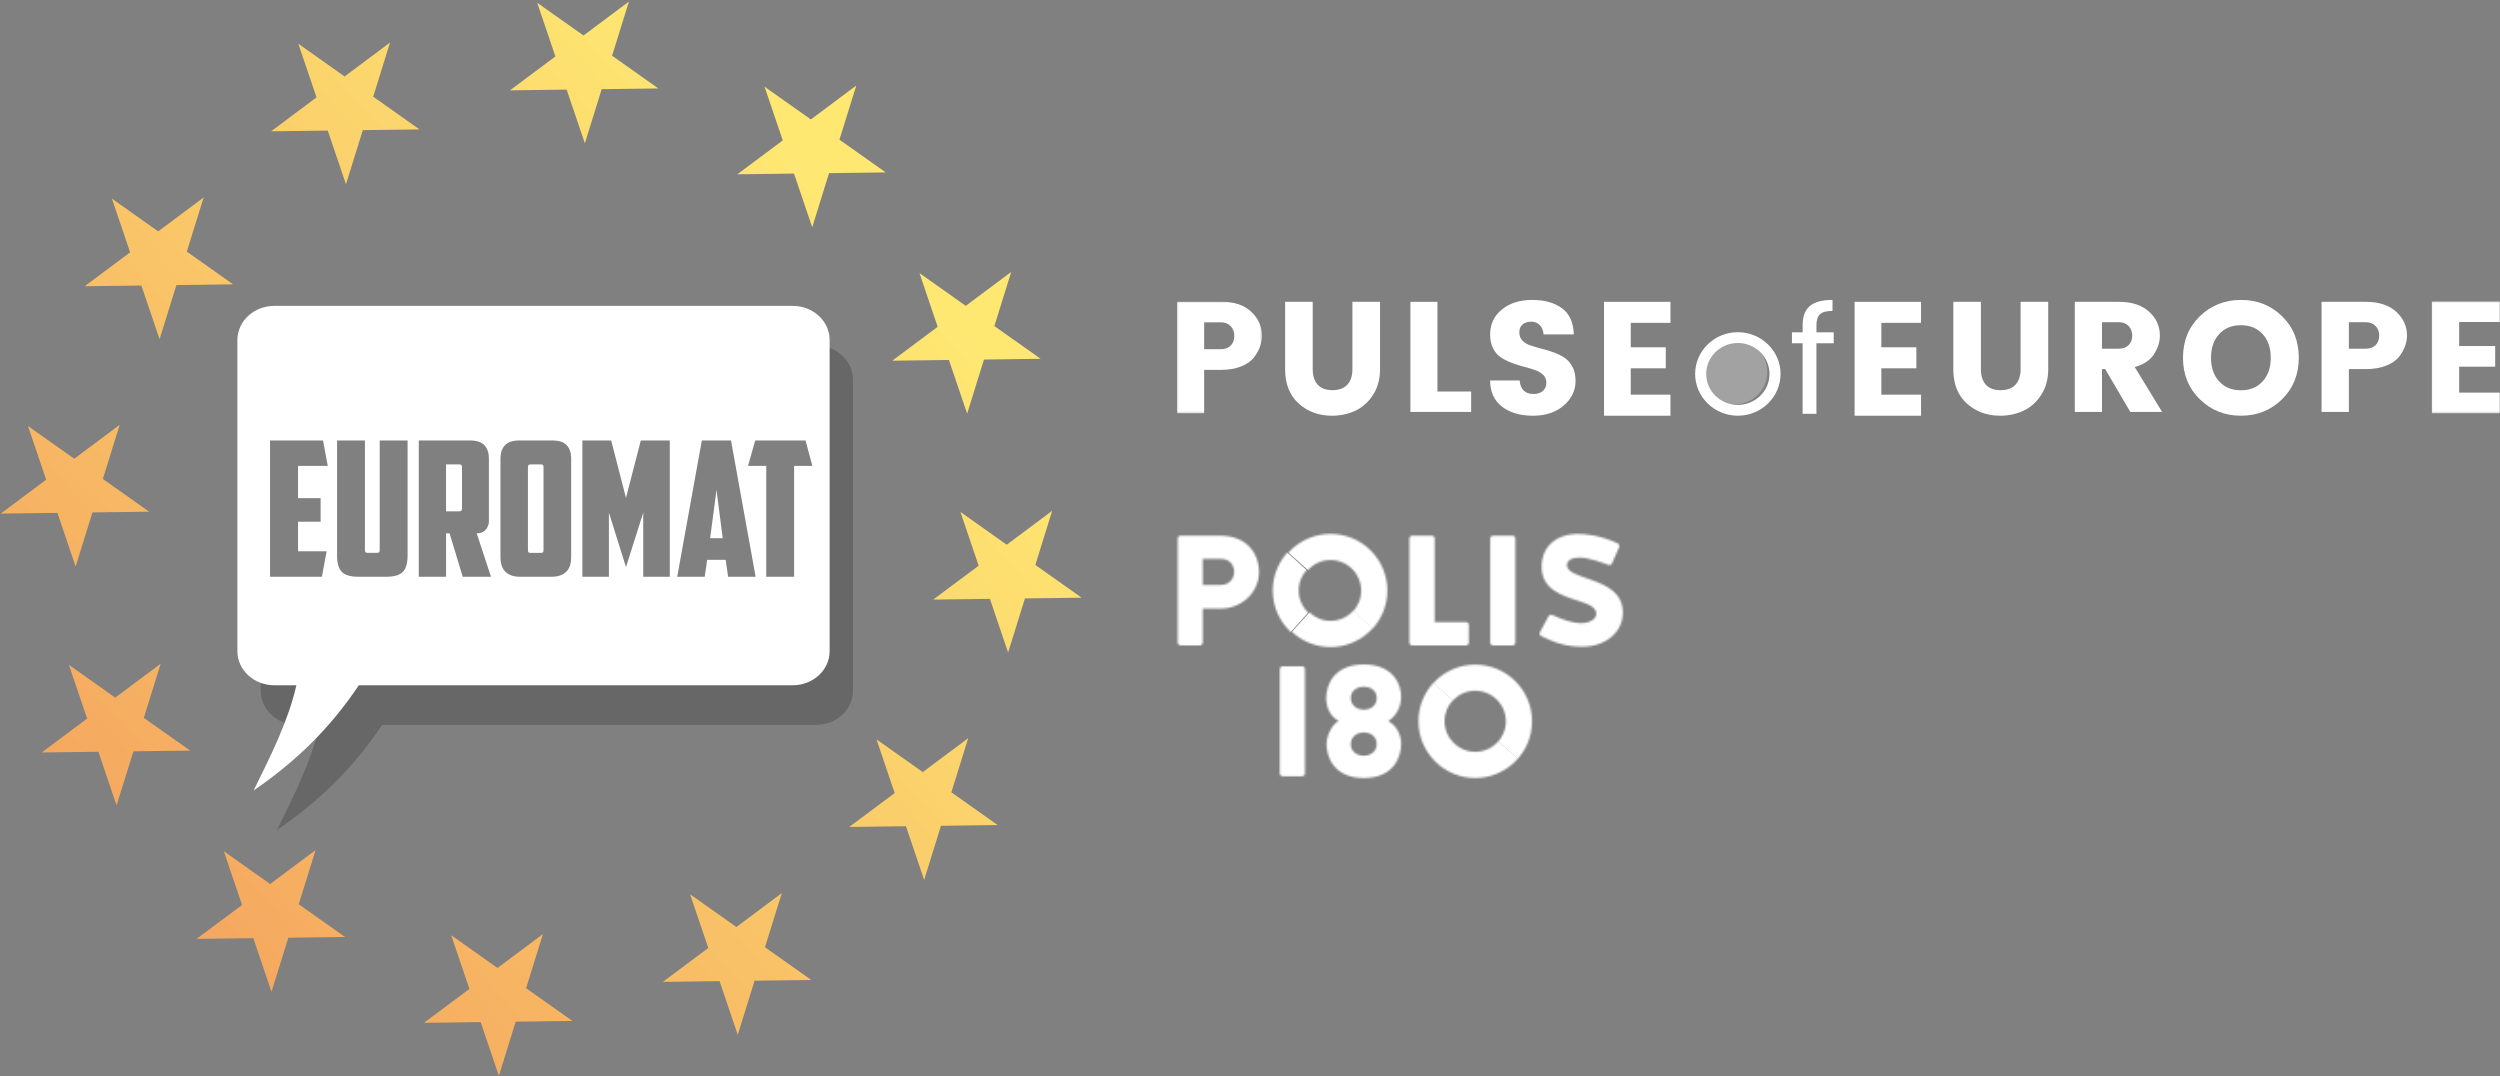 <?xml version="1.0" encoding="UTF-8"?>
<svg width="1317px" height="567px" viewBox="0 0 1317 567" version="1.1" xmlns="http://www.w3.org/2000/svg" xmlns:xlink="http://www.w3.org/1999/xlink">
    <rect x="0" y="0" width="1317" height="567" fill="#808080" stroke="none"/>
    <!-- Generator: Sketch 46.2 (44496) - http://www.bohemiancoding.com/sketch -->
    <title>Euromat RUNDE 2</title>
    <desc>Created with Sketch.</desc>
    <defs>
        <linearGradient x1="79.602%" y1="19.587%" x2="14.525%" y2="80.18%" id="linearGradient-1">
            <stop stop-color="#FEE872" offset="0%"></stop>
            <stop stop-color="#F5A960" offset="100%"></stop>
        </linearGradient>
        <path d="M277.151,520.584 L286.018,492.063 L262.079,509.926 L237.694,492.68 L247.285,520.966 L223.348,538.83 L253.213,538.447 L262.804,566.734 L271.671,538.213 L301.538,537.831 L277.151,520.584 Z M402.993,499.002 L411.859,470.48 L387.922,488.343 L363.537,471.098 L373.128,499.384 L349.191,517.248 L379.056,516.866 L388.647,545.152 L397.514,516.631 L427.38,516.249 L402.993,499.002 Z M515.551,297.997 L491.614,315.86 L521.48,315.48 L531.071,343.765 L539.937,315.243 L569.803,314.862 L545.416,297.615 L554.282,269.093 L530.345,286.957 L505.96,269.712 L515.551,297.997 Z M532.702,143.251 L508.763,161.114 L484.378,143.868 L493.969,172.154 L470.032,190.018 L499.897,189.636 L509.489,217.922 L518.355,189.401 L548.221,189.02 L523.835,171.774 L532.702,143.251 Z M525.572,434.637 L501.186,417.39 L510.052,388.868 L486.114,406.732 L461.729,389.485 L471.32,417.771 L447.383,435.635 L477.249,435.254 L486.84,463.539 L495.706,435.018 L525.572,434.637 Z M75.765,378.161 L84.632,349.64 L60.694,367.503 L36.308,350.257 L45.898,378.543 L21.96,396.406 L51.827,396.025 L61.417,424.311 L70.284,395.79 L100.15,395.407 L75.765,378.161 Z M54.182,252.318 L63.048,223.795 L39.111,241.659 L14.726,224.414 L24.317,252.699 L0.378,270.564 L30.245,270.181 L39.836,298.469 L48.703,269.946 L78.568,269.564 L54.182,252.318 Z M205.471,22.409 L181.534,40.274 L157.149,23.027 L166.74,51.313 L142.802,69.176 L172.668,68.795 L182.26,97.081 L191.126,68.56 L220.991,68.178 L196.605,50.932 L205.471,22.409 Z M331.316,0.828 L307.377,18.692 L282.992,1.445 L292.583,29.732 L268.645,47.594 L298.511,47.213 L308.102,75.498 L316.968,46.978 L346.834,46.596 L322.448,29.351 L331.316,0.828 Z M74.476,150.407 L84.067,178.693 L92.934,150.171 L122.799,149.79 L98.413,132.544 L107.279,104.022 L83.342,121.886 L58.955,104.639 L68.548,132.925 L44.61,150.788 L74.476,150.407 Z M157.377,476.353 L166.244,447.831 L142.306,465.694 L117.92,448.448 L127.51,476.735 L103.574,494.599 L133.439,494.216 L143.03,522.503 L151.896,493.982 L181.764,493.6 L157.377,476.353 Z M442.222,73.581 L466.609,90.828 L436.743,91.209 L427.877,119.73 L418.285,91.444 L388.421,91.825 L412.357,73.963 L402.765,45.677 L427.151,62.923 L451.089,45.06 L442.222,73.581 Z" id="path-2"></path>
        <polygon id="path-4" points="35.986 59.736 35.986 0.73 0.01 0.73 0.01 59.736 35.986 59.736"></polygon>
        <polygon id="path-6" points="0.051 0.905 0.051 59.736 44.778 59.736 44.778 0.905 0.051 0.905"></polygon>
        <path d="M51.025,30.118 C51.025,13.65 64.45,0.251 80.951,0.251 C97.451,0.251 110.873,13.65 110.873,30.118 C110.873,46.59 97.451,59.986 80.951,59.986 C64.45,59.986 51.025,46.59 51.025,30.118 Z M64.819,30.118 C64.819,38.996 72.056,46.214 80.951,46.214 C89.842,46.214 97.078,38.996 97.078,30.118 C97.078,21.241 89.842,14.022 80.951,14.022 C72.056,14.022 64.819,21.241 64.819,30.118 Z M192.128,17.541 C192.128,29.432 202.642,32.66 211.005,35.384 C216.463,37.12 220.936,38.689 220.936,42.328 C220.936,45.219 217.294,47.28 212.989,47.28 C208.186,47.28 203.057,45.381 197.758,42.987 C197.012,42.653 196.104,42.901 195.774,43.649 L191.216,52.073 C190.886,52.817 191.134,53.728 191.88,54.057 C198.919,57.688 205.453,59.676 213.489,59.676 C226.15,59.676 234.924,51.821 234.924,41.747 C234.924,31.172 226.072,27.204 218.036,24.399 C211.579,22.082 205.787,20.513 205.453,16.959 C205.375,13.821 208.601,12.747 212.08,12.747 C216.716,12.747 223.588,15.227 227.225,16.545 C228.056,16.878 228.883,16.545 229.213,15.805 L232.94,7.292 C233.27,6.466 232.94,5.641 232.195,5.23 C222.508,0.766 214.891,0.27 211.253,0.27 C200.157,0.27 192.128,6.714 192.128,17.541 Z M166.539,1.181 C165.716,1.181 165.052,1.844 165.052,2.665 L165.052,57.529 C165.052,58.35 165.716,59.013 166.539,59.013 L176.808,59.013 C177.635,59.013 178.299,58.35 178.299,57.529 L178.299,2.665 C178.299,1.844 177.635,1.181 176.808,1.181 L166.539,1.181 Z M123.953,1.181 C123.13,1.181 122.466,1.844 122.466,2.665 L122.466,57.529 C122.466,58.35 123.13,59.013 123.953,59.013 L152.291,59.013 C153.117,59.013 153.778,58.35 153.778,57.529 L153.778,48.194 C153.778,47.361 153.117,46.703 152.291,46.703 L135.79,46.703 L135.79,2.665 C135.79,1.844 135.13,1.181 134.303,1.181 L123.953,1.181 Z M1.92,1.181 L22.78,1.181 C38.842,1.181 43.726,12.414 43.726,20.265 C43.726,31.835 33.538,39.6 23.774,39.6 L13.757,39.6 L13.757,57.529 C13.757,58.35 13.097,59.013 12.266,59.013 L1.92,59.013 C1.093,59.013 0.429,58.35 0.429,57.529 L0.429,2.665 C0.429,1.844 1.093,1.181 1.92,1.181 Z M13.757,13.406 L13.757,27.204 L23.44,27.204 C29.155,27.038 30.479,22.411 30.479,20.265 C30.479,17.866 29.155,13.406 23.196,13.406 L13.757,13.406 Z M127.245,98.994 C127.245,82.526 140.667,69.122 157.167,69.122 C173.667,69.122 187.093,82.526 187.093,98.994 C187.093,115.462 173.667,128.857 157.167,128.857 C140.667,128.857 127.245,115.462 127.245,98.994 Z M141.039,98.994 C141.039,107.867 148.272,115.09 157.167,115.09 C166.062,115.09 173.298,107.867 173.298,98.994 C173.298,90.116 166.062,82.894 157.167,82.894 C148.272,82.894 141.039,90.116 141.039,98.994 Z M78.656,86.753 C78.656,80.325 82.399,69.122 98.495,69.122 C114.588,69.122 118.416,80.499 118.156,86.753 C118.067,89.791 116.588,95.696 111.366,98.905 C116.498,101.772 118.156,107.154 118.156,110.975 C118.156,117.314 114.588,128.857 98.495,128.857 C82.399,128.857 78.831,117.403 78.831,111.064 C78.831,107.065 81.354,100.904 85.272,98.823 C81.098,96.738 78.656,92.135 78.656,86.753 Z M91.62,86.753 C91.62,90.833 95.013,92.914 98.495,92.914 C101.974,92.914 105.278,90.833 105.278,86.753 C105.278,82.758 101.974,80.848 98.495,80.848 C95.013,80.848 91.62,82.758 91.62,86.753 Z M91.62,111.064 C91.62,115.144 95.013,117.14 98.495,117.14 C101.974,117.14 105.278,114.881 105.278,111.064 C105.278,106.98 101.974,104.899 98.495,104.899 C95.013,104.899 91.62,106.98 91.62,111.064 Z M55.699,70.076 C54.872,70.076 54.208,70.738 54.208,71.56 L54.208,126.424 C54.208,127.249 54.872,127.912 55.699,127.912 L65.968,127.912 C66.791,127.912 67.455,127.249 67.455,126.424 L67.455,71.56 C67.455,70.738 66.791,70.076 65.968,70.076 L55.699,70.076 Z" id="path-8"></path>
        <path d="M79.815,59.944 C63.624,59.776 50.502,46.455 50.502,30.098 C50.502,13.745 63.624,0.42 79.815,0.252 L79.815,14.016 C71.152,14.182 64.156,21.331 64.156,30.098 C64.156,38.866 71.152,46.014 79.815,46.181 L79.815,59.944 L79.815,59.944 Z M79.815,94.383 C78.542,92.219 77.853,89.568 77.853,86.695 C77.853,84.314 78.362,81.276 79.815,78.397 L79.815,94.383 Z M79.815,104.041 C78.671,106.37 78.026,108.959 78.026,110.99 C78.026,113.272 78.484,116.217 79.815,119.051 L79.815,104.041 L79.815,104.041 Z M1.896,1.18 L22.545,1.18 C38.443,1.18 43.277,12.406 43.277,20.251 C43.277,31.814 33.193,39.574 23.528,39.574 L13.614,39.574 L13.614,57.491 C13.614,58.312 12.96,58.974 12.138,58.974 L1.896,58.974 C1.078,58.974 0.421,58.312 0.421,57.491 L0.421,2.663 C0.421,1.842 1.078,1.18 1.896,1.18 Z M13.614,13.397 L13.614,27.186 L23.198,27.186 C28.855,27.02 30.165,22.396 30.165,20.251 C30.165,17.854 28.855,13.397 22.956,13.397 L13.614,13.397 Z M55.129,70.029 C54.311,70.029 53.653,70.691 53.653,71.512 L53.653,126.34 C53.653,127.164 54.311,127.827 55.129,127.827 L65.294,127.827 C66.109,127.827 66.766,127.164 66.766,126.34 L66.766,71.512 C66.766,70.691 66.109,70.029 65.294,70.029 L55.129,70.029 Z" id="path-10"></path>
        <path d="M110.857,0.603 C110.858,0.719 110.859,0.835 110.859,0.951 C110.859,17.451 97.439,30.869 80.94,30.869 C64.442,30.869 51.018,17.451 51.018,0.951 C51.018,0.835 51.019,0.719 51.02,0.603 L64.815,0.603 C64.812,0.719 64.811,0.835 64.811,0.951 C64.811,9.843 72.047,17.074 80.94,17.074 C89.83,17.074 97.066,9.843 97.066,0.951 C97.066,0.835 97.065,0.719 97.062,0.603 L110.857,0.603 L110.857,0.603 Z M198.227,0.603 C199.582,1.6 201.086,2.435 202.657,3.161 L202.657,0.603 L198.227,0.603 L198.227,0.603 Z M202.657,15.906 C201.035,15.295 199.392,14.593 197.733,13.841 C196.987,13.507 196.079,13.756 195.749,14.505 L191.192,22.943 C190.862,23.688 191.11,24.601 191.855,24.93 C195.498,26.813 199.006,28.255 202.657,29.207 L202.657,15.906 L202.657,15.906 Z M165.031,0.603 L165.031,28.408 C165.031,29.231 165.695,29.895 166.518,29.895 L176.786,29.895 C177.612,29.895 178.276,29.231 178.276,28.408 L178.276,0.603 L165.031,0.603 L165.031,0.603 Z M122.45,0.603 L122.45,28.408 C122.45,29.231 123.114,29.895 123.937,29.895 L152.271,29.895 C153.098,29.895 153.758,29.231 153.758,28.408 L153.758,19.058 C153.758,18.223 153.098,17.564 152.271,17.564 L135.773,17.564 L135.773,0.603 L122.45,0.603 L122.45,0.603 Z M0.429,0.603 L0.429,28.408 C0.429,29.231 1.093,29.895 1.919,29.895 L12.265,29.895 C13.096,29.895 13.755,29.231 13.755,28.408 L13.755,10.449 L23.771,10.449 C30.522,10.449 37.475,6.73 41.123,0.603 L0.429,0.603 L0.429,0.603 Z M127.229,69.944 C127.229,53.447 140.649,40.022 157.147,40.022 C173.645,40.022 187.069,53.447 187.069,69.944 C187.069,86.44 173.645,99.858 157.147,99.858 C140.649,99.858 127.229,86.44 127.229,69.944 Z M141.021,69.944 C141.021,78.832 148.253,86.067 157.147,86.067 C166.04,86.067 173.276,78.832 173.276,69.944 C173.276,61.051 166.04,53.816 157.147,53.816 C148.253,53.816 141.021,61.051 141.021,69.944 Z M78.646,57.682 C78.646,51.243 82.388,40.022 98.483,40.022 C114.574,40.022 118.401,51.417 118.141,57.682 C118.052,60.725 116.573,66.64 111.352,69.854 C116.483,72.727 118.141,78.118 118.141,81.945 C118.141,88.295 114.574,99.858 98.483,99.858 C82.388,99.858 78.821,88.384 78.821,82.034 C78.821,78.029 81.344,71.857 85.261,69.773 C81.088,67.685 78.646,63.073 78.646,57.682 Z M91.608,57.682 C91.608,61.769 95.001,63.854 98.483,63.854 C101.961,63.854 105.265,61.769 105.265,57.682 C105.265,53.68 101.961,51.767 98.483,51.767 C95.001,51.767 91.608,53.68 91.608,57.682 Z M91.608,82.034 C91.608,86.121 95.001,88.12 98.483,88.12 C101.961,88.12 105.265,85.857 105.265,82.034 C105.265,77.943 101.961,75.859 98.483,75.859 C95.001,75.859 91.608,77.943 91.608,82.034 Z M55.692,40.976 C54.865,40.976 54.201,41.64 54.201,42.463 L54.201,97.42 C54.201,98.247 54.865,98.911 55.692,98.911 L65.96,98.911 C66.783,98.911 67.447,98.247 67.447,97.42 L67.447,42.463 C67.447,41.64 66.783,40.976 65.96,40.976 L55.692,40.976 Z" id="path-12"></path>
    </defs>
    <g id="Page-1" stroke="none" stroke-width="1" fill="none" fill-rule="evenodd">
        <g id="Artboard-Copy" transform="translate(-31, -68)">
            <g id="Group" transform="translate(1, -1)">
                <g id="Euromat-RUNDE-2" transform="translate(30, 69)">
                    <g id="Group-3">
                        <g id="Group-4">
                            <mask id="mask-3" fill="white">
                                <use xlink:href="#path-2"></use>
                            </mask>
                            <use id="Clip-3" fill="url(#linearGradient-1)" xlink:href="#path-2"></use>
                            <path d="M277.151,520.584 L286.018,492.063 L262.079,509.926 L237.694,492.68 L247.285,520.966 L223.348,538.83 L253.213,538.447 L262.804,566.734 L271.671,538.213 L301.538,537.831 L277.151,520.584 Z M402.993,499.002 L411.859,470.48 L387.922,488.343 L363.537,471.098 L373.128,499.384 L349.191,517.248 L379.056,516.866 L388.647,545.152 L397.514,516.631 L427.38,516.249 L402.993,499.002 Z M515.551,297.997 L491.614,315.86 L521.48,315.48 L531.071,343.765 L539.937,315.243 L569.803,314.862 L545.416,297.615 L554.282,269.093 L530.345,286.957 L505.96,269.712 L515.551,297.997 Z M532.702,143.251 L508.763,161.114 L484.378,143.868 L493.969,172.154 L470.032,190.018 L499.897,189.636 L509.489,217.922 L518.355,189.401 L548.221,189.02 L523.835,171.774 L532.702,143.251 Z M525.572,434.637 L501.186,417.39 L510.052,388.868 L486.114,406.732 L461.729,389.485 L471.32,417.771 L447.383,435.635 L477.249,435.254 L486.84,463.539 L495.706,435.018 L525.572,434.637 Z M75.765,378.161 L84.632,349.64 L60.694,367.503 L36.308,350.257 L45.898,378.543 L21.96,396.406 L51.827,396.025 L61.417,424.311 L70.284,395.79 L100.15,395.407 L75.765,378.161 Z M54.182,252.318 L63.048,223.795 L39.111,241.659 L14.726,224.414 L24.317,252.699 L0.378,270.564 L30.245,270.181 L39.836,298.469 L48.703,269.946 L78.568,269.564 L54.182,252.318 Z M205.471,22.409 L181.534,40.274 L157.149,23.027 L166.74,51.313 L142.802,69.176 L172.668,68.795 L182.26,97.081 L191.126,68.56 L220.991,68.178 L196.605,50.932 L205.471,22.409 Z M331.316,0.828 L307.377,18.692 L282.992,1.445 L292.583,29.732 L268.645,47.594 L298.511,47.213 L308.102,75.498 L316.968,46.978 L346.834,46.596 L322.448,29.351 L331.316,0.828 Z M74.476,150.407 L84.067,178.693 L92.934,150.171 L122.799,149.79 L98.413,132.544 L107.279,104.022 L83.342,121.886 L58.955,104.639 L68.548,132.925 L44.61,150.788 L74.476,150.407 Z M157.377,476.353 L166.244,447.831 L142.306,465.694 L117.92,448.448 L127.51,476.735 L103.574,494.599 L133.439,494.216 L143.03,522.503 L151.896,493.982 L181.764,493.6 L157.377,476.353 Z M442.222,73.581 L466.609,90.828 L436.743,91.209 L427.877,119.73 L418.285,91.444 L388.421,91.825 L412.357,73.963 L402.765,45.677 L427.151,62.923 L451.089,45.06 L442.222,73.581 Z" id="Fill-2" mask="url(#mask-3)"></path>
                        </g>
                        <g id="Group-12" transform="translate(125, 161)">
                            <path d="M31.842,21.003 L31.843,21.003 L304.835,21.003 C315.637,21.003 324.334,29.027 324.334,38.98 L324.334,202.892 C324.334,212.845 315.637,220.868 304.835,220.868 L77.238,220.868 L76.325,220.868 C61.315,243.17 43.926,260.452 20.873,276.319 C29.837,258.123 39.115,239.84 43.42,220.868 L31.842,220.868 C21.039,220.868 12.342,212.844 12.342,202.892 L12.342,38.98 C12.342,29.026 21.039,21.003 31.842,21.003 Z M31.213,71.072 L31.213,71.072 L17.261,71.072 L17.261,106.942 L17.261,142.811 L44.571,142.811 L47.044,129.453 L32.005,129.453 L32.005,113.818 L43.878,113.818 L43.878,101.45 L32.005,101.45 L32.005,84.431 L47.638,84.431 L45.165,71.072 L31.213,71.072 Z M299.36,71.072 L272.843,71.072 L269.084,84.431 L278.68,84.431 L278.68,142.811 L293.325,142.811 L293.325,84.431 L302.923,84.431 L299.36,71.072 Z M247.512,133.905 L257.306,133.905 L258.594,142.811 L273.041,142.811 L260.077,71.072 L244.741,71.072 L231.779,142.811 L246.224,142.811 L247.512,133.905 Z M195.763,108.97 L204.767,137.665 L213.871,108.97 L213.871,142.811 L227.823,142.811 L227.823,71.072 L212.585,71.072 L204.767,101.351 L196.95,71.072 L181.811,71.072 L181.811,142.811 L195.763,142.811 L195.763,108.97 Z M175.875,132.619 L175.875,80.373 C175.875,77.539 175.099,75.278 173.549,73.596 C171.999,71.914 169.542,71.072 166.177,71.072 L148.367,71.072 C145.003,71.072 142.544,71.914 140.995,73.596 C139.444,75.278 138.67,77.539 138.67,80.373 L138.67,132.619 C138.67,134.004 138.834,135.307 139.165,136.526 C139.494,137.748 140.055,138.819 140.847,139.743 C141.638,140.668 142.693,141.41 144.013,141.97 C145.332,142.53 146.982,142.811 148.96,142.811 L165.584,142.811 C167.563,142.811 169.211,142.53 170.532,141.97 C171.851,141.41 172.906,140.668 173.698,139.743 C174.489,138.819 175.049,137.748 175.38,136.526 C175.709,135.307 175.875,134.004 175.875,132.619 Z M132.535,113.62 L132.535,80.373 C132.535,77.539 131.759,75.278 130.21,73.596 C128.66,71.914 126.203,71.072 122.839,71.072 L95.628,71.072 L95.628,142.811 L109.975,142.811 L109.975,119.953 L111.855,119.953 L118.781,142.811 L133.624,142.811 L126.104,119.953 C128.214,119.953 129.815,119.295 130.903,117.975 C131.992,116.656 132.535,115.204 132.535,113.62 Z M63.767,142.811 L78.51,142.811 C82.666,142.811 85.568,141.953 87.217,140.237 C88.866,138.524 89.691,135.686 89.691,131.729 L89.691,71.072 L75.047,71.072 L75.047,128.66 C75.047,129.19 74.964,129.585 74.799,129.848 C74.634,130.112 74.256,130.244 73.662,130.244 L68.615,130.244 C68.022,130.244 67.642,130.112 67.477,129.848 C67.312,129.585 67.23,129.19 67.23,128.66 L67.23,71.072 L52.585,71.072 L52.585,131.729 C52.585,135.686 53.41,138.524 55.059,140.237 C56.707,141.953 59.61,142.811 63.767,142.811 Z" id="Combined-Shape" fill="#000000" opacity="0.198"></path>
                            <path d="M19.557,0.139 L19.558,0.139 L292.55,0.139 C303.352,0.139 312.049,8.163 312.049,18.116 L312.049,182.028 C312.049,191.981 303.352,200.004 292.55,200.004 L64.953,200.004 L64.04,200.004 C49.03,222.306 31.641,239.588 8.588,255.455 C17.552,237.259 26.83,218.976 31.135,200.004 L19.557,200.004 C8.754,200.004 0.057,191.98 0.057,182.028 L0.057,18.116 C0.057,8.162 8.754,0.139 19.557,0.139 Z M31.213,71.072 L31.213,71.072 L17.261,71.072 L17.261,106.942 L17.261,142.811 L44.571,142.811 L47.044,129.453 L32.005,129.453 L32.005,113.818 L43.878,113.818 L43.878,101.45 L32.005,101.45 L32.005,84.431 L47.638,84.431 L45.165,71.072 L31.213,71.072 Z M299.36,71.072 L272.843,71.072 L269.084,84.431 L278.68,84.431 L278.68,142.811 L293.325,142.811 L293.325,84.431 L302.923,84.431 L299.36,71.072 Z M247.512,133.905 L257.306,133.905 L258.594,142.811 L273.041,142.811 L260.077,71.072 L244.741,71.072 L231.779,142.811 L246.224,142.811 L247.512,133.905 Z M195.763,108.97 L204.767,137.665 L213.871,108.97 L213.871,142.811 L227.823,142.811 L227.823,71.072 L212.585,71.072 L204.767,101.351 L196.95,71.072 L181.811,71.072 L181.811,142.811 L195.763,142.811 L195.763,108.97 Z M175.875,132.619 L175.875,80.373 C175.875,77.539 175.099,75.278 173.549,73.596 C171.999,71.914 169.542,71.072 166.177,71.072 L148.367,71.072 C145.003,71.072 142.544,71.914 140.995,73.596 C139.444,75.278 138.67,77.539 138.67,80.373 L138.67,132.619 C138.67,134.004 138.834,135.307 139.165,136.526 C139.494,137.748 140.055,138.819 140.847,139.743 C141.638,140.668 142.693,141.41 144.013,141.97 C145.332,142.53 146.982,142.811 148.96,142.811 L165.584,142.811 C167.563,142.811 169.211,142.53 170.532,141.97 C171.851,141.41 172.906,140.668 173.698,139.743 C174.489,138.819 175.049,137.748 175.38,136.526 C175.709,135.307 175.875,134.004 175.875,132.619 Z M132.535,113.62 L132.535,80.373 C132.535,77.539 131.759,75.278 130.21,73.596 C128.66,71.914 126.203,71.072 122.839,71.072 L95.628,71.072 L95.628,142.811 L109.975,142.811 L109.975,119.953 L111.855,119.953 L118.781,142.811 L133.624,142.811 L126.104,119.953 C128.214,119.953 129.815,119.295 130.903,117.975 C131.992,116.656 132.535,115.204 132.535,113.62 Z M63.767,142.811 L78.51,142.811 C82.666,142.811 85.568,141.953 87.217,140.237 C88.866,138.524 89.691,135.686 89.691,131.729 L89.691,71.072 L75.047,71.072 L75.047,128.66 C75.047,129.19 74.964,129.585 74.799,129.848 C74.634,130.112 74.256,130.244 73.662,130.244 L68.615,130.244 C68.022,130.244 67.642,130.112 67.477,129.848 C67.312,129.585 67.23,129.19 67.23,128.66 L67.23,71.072 L52.585,71.072 L52.585,131.729 C52.585,135.686 53.41,138.524 55.059,140.237 C56.707,141.953 59.61,142.811 63.767,142.811 Z" id="Combined-Shape" fill="#FFFFFF"></path>
                            <g id="Group-11" transform="translate(17, 71)">
                                <path d="M282.36,0.072 L285.923,13.431 L276.325,13.431 L276.325,71.811 L261.68,71.811 L261.68,13.431 L252.084,13.431 L255.843,0.072 L282.36,0.072 Z M232.094,51.526 L238.724,51.526 L235.46,26.097 L232.094,51.526 Z M230.512,62.905 L229.224,71.811 L214.779,71.811 L227.741,0.072 L243.077,0.072 L256.041,71.811 L241.594,71.811 L240.306,62.905 L230.512,62.905 Z M178.763,37.97 L178.763,71.811 L164.811,71.811 L164.811,0.072 L179.95,0.072 L187.767,30.351 L195.585,0.072 L210.823,0.072 L210.823,71.811 L196.871,71.811 L196.871,37.97 L187.767,66.665 L178.763,37.97 Z M137.403,12.64 C136.545,12.64 136.117,13.102 136.117,14.025 L136.117,57.76 C136.117,58.289 136.198,58.667 136.364,58.898 C136.528,59.13 136.908,59.244 137.502,59.244 L142.944,59.244 C143.537,59.244 143.916,59.13 144.082,58.898 C144.246,58.667 144.329,58.289 144.329,57.76 L144.329,14.025 C144.329,13.102 143.899,12.64 143.043,12.64 L137.403,12.64 Z M158.875,61.619 C158.875,63.004 158.709,64.307 158.38,65.526 C158.049,66.748 157.489,67.819 156.698,68.743 C155.906,69.668 154.851,70.41 153.532,70.97 C152.211,71.53 150.563,71.811 148.584,71.811 L131.96,71.811 C129.982,71.811 128.332,71.53 127.013,70.97 C125.693,70.41 124.638,69.668 123.847,68.743 C123.055,67.819 122.494,66.748 122.165,65.526 C121.834,64.307 121.67,63.004 121.67,61.619 L121.67,9.373 C121.67,6.539 122.444,4.278 123.995,2.596 C125.544,0.914 128.003,0.072 131.367,0.072 L149.177,0.072 C152.542,0.072 154.999,0.914 156.549,2.596 C158.099,4.278 158.875,6.539 158.875,9.373 L158.875,61.619 Z M92.975,12.64 L92.975,37.376 L100.001,37.376 C100.923,37.376 101.386,36.881 101.386,35.892 L101.386,14.123 C101.386,13.134 100.923,12.64 100.001,12.64 L92.975,12.64 Z M115.535,42.62 C115.535,44.204 114.992,45.656 113.903,46.975 C112.815,48.295 111.214,48.953 109.104,48.953 L116.624,71.811 L101.781,71.811 L94.855,48.953 L92.975,48.953 L92.975,71.811 L78.628,71.811 L78.628,0.072 L105.839,0.072 C109.203,0.072 111.66,0.914 113.21,2.596 C114.759,4.278 115.535,6.539 115.535,9.373 L115.535,42.62 Z M46.767,71.811 C42.61,71.811 39.707,70.953 38.059,69.237 C36.41,67.524 35.585,64.686 35.585,60.729 L35.585,0.072 L50.23,0.072 L50.23,57.66 C50.23,58.19 50.312,58.585 50.477,58.848 C50.642,59.112 51.022,59.244 51.615,59.244 L56.662,59.244 C57.256,59.244 57.634,59.112 57.799,58.848 C57.964,58.585 58.047,58.19 58.047,57.66 L58.047,0.072 L72.691,0.072 L72.691,60.729 C72.691,64.686 71.866,67.524 70.217,69.237 C68.568,70.953 65.666,71.811 61.51,71.811 L46.767,71.811 Z M0.261,0.072 L28.165,0.072 L30.638,13.431 L15.005,13.431 L15.005,30.45 L26.878,30.45 L26.878,42.818 L15.005,42.818 L15.005,58.453 L30.044,58.453 L27.571,71.811 L0.261,71.811 L0.261,0.072 Z" id="Fill-9"></path>
                                <path d="M137.403,12.64 C136.545,12.64 136.117,13.102 136.117,14.025 L136.117,57.76 C136.117,58.289 136.198,58.667 136.364,58.898 C136.528,59.13 136.908,59.244 137.502,59.244 L142.944,59.244 C143.537,59.244 143.916,59.13 144.082,58.898 C144.246,58.667 144.329,58.289 144.329,57.76 L144.329,14.025 C144.329,13.102 143.899,12.64 143.043,12.64 L137.403,12.64 Z" id="Path" fill="#FFFFFF"></path>
                                <path d="M92.975,12.64 L92.975,37.376 L100.001,37.376 C100.923,37.376 101.386,36.881 101.386,35.892 L101.386,14.123 C101.386,13.134 100.923,12.64 100.001,12.64 L92.975,12.64 Z" id="Clip-10-Copy" fill="#FFFFFF"></path>
                                <polygon id="Clip-10-Copy" fill="#FFFFFF" points="232.094 51.526 238.724 51.526 235.46 26.097"></polygon>
                            </g>
                        </g>
                    </g>
                    <g id="Group-2" transform="translate(620, 158)">
                        <g id="Group-43">
                            <path d="M294.004,21 C284.631,21 277,28.63 277,37.994 C277,47.37 284.631,55 294.004,55 C303.377,55 311,47.37 311,37.994 C311,28.63 303.377,21 294.004,21" id="Fill-13" fill-opacity="0.269" fill="#FFFFFF"></path>
                            <path d="M186.614,11.45 C184.781,11.45 183.295,11.927 182.128,12.893 C180.966,13.855 180.374,15.241 180.374,17.05 C180.374,18.859 180.916,20.306 181.996,21.416 C183.072,22.518 184.491,23.369 186.225,23.965 C187.963,24.557 189.896,25.116 192.031,25.663 C194.167,26.202 196.281,26.851 198.396,27.604 C200.503,28.372 202.414,29.322 204.157,30.449 C205.895,31.579 207.306,33.183 208.386,35.247 C209.466,37.315 210,39.785 210,42.672 C210,47.704 207.935,52.017 203.813,55.602 C199.687,59.199 194.258,61 187.508,61 C180.763,61 175.321,59.376 171.191,56.165 C167.065,52.942 165,48.349 165,42.413 L180.552,42.413 C180.949,47.161 183.395,49.55 187.889,49.55 C190.004,49.55 191.651,48.987 192.843,47.889 C194.039,46.783 194.634,45.389 194.634,43.679 C194.634,41.989 194.096,40.612 193.012,39.526 C191.932,38.458 190.521,37.611 188.783,36.986 C187.049,36.369 185.112,35.789 182.981,35.247 C180.841,34.708 178.731,34.05 176.612,33.248 C174.51,32.463 172.586,31.509 170.852,30.407 C169.118,29.306 167.715,27.723 166.622,25.663 C165.55,23.595 165,21.149 165,18.32 C165,12.77 167.082,8.346 171.241,5.004 C175.395,1.665 180.697,0 187.161,0 C193.625,0 198.847,1.455 202.832,4.366 C206.822,7.277 208.903,11.874 209.065,18.16 L193.182,18.16 C192.958,16.001 192.255,14.353 191.092,13.189 C189.921,12.026 188.427,11.45 186.614,11.45" id="Fill-15" fill="#FFFFFF"></path>
                            <polygon id="Fill-17" fill="#FFFFFF" points="260 1 260 12.077 239.08 12.077 239.08 24.954 257.526 24.954 257.526 36.022 239.08 36.022 239.08 49.911 260 49.911 260 61 225 61 225 1"></polygon>
                            <path d="M346,17.056 L346,22.84 L336.899,22.84 L336.899,60 L329.62,60 L329.62,22.84 L324,22.84 L324,17.056 L329.62,17.056 L329.62,13.46 C329.62,8.758 330.888,5.352 333.421,3.209 C335.959,1.074 339.935,0 345.368,0 L345.368,5.792 C342.194,5.792 339.998,6.376 338.766,7.557 C337.523,8.73 336.899,10.696 336.899,13.46 L336.899,17.056 L346,17.056 Z" id="Fill-19" fill="#FFFFFF"></path>
                            <polygon id="Fill-21" fill="#FFFFFF" points="392 1 392 12.077 371.088 12.077 371.088 24.954 389.534 24.954 389.534 36.022 371.088 36.022 371.088 49.911 392 49.911 392 61 357 61 357 1"></polygon>
                            <path d="M409,36.461 L409,1 L423.532,1 L423.532,36.461 C423.532,40.013 424.406,42.757 426.169,44.668 C427.925,46.588 430.513,47.547 433.905,47.547 C437.314,47.547 439.926,46.588 441.727,44.668 C443.549,42.757 444.452,40.013 444.452,36.461 L444.452,1 L459,1 L459,36.461 C459,41.707 457.768,46.235 455.291,50.045 C452.834,53.855 449.715,56.632 445.948,58.387 C442.177,60.13 438.076,61 433.658,61 C426.738,61 420.902,58.855 416.142,54.577 C411.378,50.291 409,44.25 409,36.461" id="Fill-23" fill="#FFFFFF"></path>
                            <path d="M487.328,11.738 L487.328,25.696 L496.213,25.696 C498.386,25.696 500.108,25.063 501.371,23.802 C502.622,22.525 503.263,20.863 503.263,18.805 C503.263,16.735 502.605,15.038 501.322,13.72 C500.039,12.391 498.337,11.738 496.213,11.738 L487.328,11.738 Z M487.328,36.434 L487.328,59 L473,59 L473,1 L496.213,1 C503.032,1 508.332,2.734 512.133,6.201 C515.934,9.664 517.826,13.86 517.826,18.765 C517.826,22.124 516.799,25.4 514.724,28.587 C512.665,31.782 509.282,34.044 504.587,35.361 L519,59 L502.248,59 L489.009,36.434 L487.328,36.434 Z" id="Fill-25" fill="#FFFFFF"></path>
                            <path d="M571.945,42.927 C574.807,39.814 576.234,35.662 576.234,30.453 C576.234,25.248 574.807,21.099 571.945,17.991 C569.092,14.875 565.272,13.317 560.502,13.317 C555.724,13.317 551.904,14.875 549.055,17.991 C546.189,21.099 544.762,25.248 544.762,30.453 C544.762,35.662 546.189,39.814 549.055,42.927 C551.904,46.047 555.724,47.593 560.502,47.593 C565.272,47.593 569.092,46.047 571.945,42.927 M538.869,52.346 C532.944,46.573 530,39.276 530,30.453 C530,21.63 532.944,14.353 538.869,8.609 C544.762,2.87 552.011,0 560.584,0 C569.145,0 576.366,2.87 582.217,8.609 C588.081,14.353 591,21.63 591,30.453 C591,39.276 588.056,46.573 582.176,52.346 C576.3,58.11 569.084,61 560.543,61 C552.003,61 544.762,58.11 538.869,52.346" id="Fill-27" fill="#FFFFFF"></path>
                            <path d="M617.389,25.698 L626.307,25.698 C628.488,25.698 630.212,25.065 631.476,23.792 C632.739,22.526 633.367,20.865 633.367,18.802 C633.367,16.736 632.723,15.039 631.435,13.721 C630.139,12.4 628.431,11.735 626.307,11.735 L617.389,11.735 L617.389,25.698 Z M648,18.766 C648,22.674 646.569,26.442 643.708,30.078 C642.196,31.952 639.942,33.474 636.95,34.663 C633.938,35.848 630.391,36.437 626.307,36.437 L617.389,36.437 L617.389,59 L603,59 L603,1 L626.307,1 C633.143,1 638.47,2.734 642.285,6.201 C646.084,9.665 648,13.861 648,18.766 L648,18.766 Z" id="Fill-29" fill="#FFFFFF"></path>
                            <g id="Group-33" transform="translate(661, 0)">
                                <mask id="mask-5" fill="white">
                                    <use xlink:href="#path-4"></use>
                                </mask>
                                <g id="Clip-32"></g>
                                <polygon id="Fill-31" fill="#FFFFFF" mask="url(#mask-5)" points="35.989 0.73 35.989 11.623 14.492 11.623 14.492 24.287 33.462 24.287 33.462 35.172 14.492 35.172 14.492 48.831 35.989 48.831 35.989 59.736 0.01 59.736 0.01 0.73"></polygon>
                            </g>
                            <path d="M295.5,22.688 C286.304,22.688 278.818,30.009 278.818,38.992 C278.818,47.987 286.304,55.308 295.5,55.308 C304.696,55.308 312.174,47.987 312.174,38.992 C312.174,30.009 304.696,22.688 295.5,22.688 M295.5,61 C283.097,61 273,51.131 273,38.992 C273,26.873 283.097,17 295.5,17 C307.907,17 318,26.873 318,38.992 C318,51.131 307.907,61 295.5,61" id="Fill-34" fill="#FFFFFF"></path>
                            <path d="M57,36.461 L57,1 L71.54,1 L71.54,36.461 C71.54,40.013 72.426,42.757 74.174,44.668 C75.938,46.588 78.526,47.547 81.913,47.547 C85.326,47.547 87.926,46.588 89.744,44.668 C91.553,42.757 92.452,40.013 92.452,36.461 L92.452,1 L107,1 L107,36.461 C107,41.707 105.768,46.235 103.303,50.045 C100.834,53.855 97.715,56.632 93.956,58.387 C90.185,60.13 86.088,61 81.658,61 C74.746,61 68.911,58.855 64.146,54.577 C59.382,50.291 57,44.25 57,36.461" id="Fill-36" fill="#FFFFFF"></path>
                            <polygon id="Fill-38" fill="#FFFFFF" points="123 1 137.249 1 137.249 48.258 155 48.258 155 59 123 59"></polygon>
                            <g id="Group-42">
                                <mask id="mask-7" fill="white">
                                    <use xlink:href="#path-6"></use>
                                </mask>
                                <g id="Clip-41"></g>
                                <path d="M14.342,25.956 L23.207,25.956 C25.379,25.956 27.093,25.314 28.353,24.023 C29.601,22.739 30.225,21.054 30.225,18.962 C30.225,16.866 29.592,15.144 28.304,13.808 C27.024,12.468 25.314,11.793 23.207,11.793 L14.342,11.793 L14.342,25.956 Z M44.778,18.926 C44.778,22.89 43.356,26.712 40.512,30.399 C39.008,32.3 36.76,33.844 33.786,35.05 C30.8,36.252 27.275,36.849 23.207,36.849 L14.342,36.849 L14.342,59.736 L0.048,59.736 L0.048,0.905 L23.207,0.905 C30.01,0.905 35.297,2.663 39.089,6.18 C42.874,9.694 44.778,13.95 44.778,18.926 L44.778,18.926 Z" id="Fill-40" fill="#FFFFFF" mask="url(#mask-7)"></path>
                            </g>
                        </g>
                        <g id="Group-58" transform="translate(0, 123)">
                            <g id="Group-51">
                                <mask id="mask-9" fill="white">
                                    <use xlink:href="#path-8"></use>
                                </mask>
                                <g id="Clip-50"></g>
                                <path d="M80.638,29.771 L-41.402,-79.902 C19.284,-147.17 123.124,-152.598 190.527,-92.035 C257.93,-31.463 263.369,72.174 202.683,139.445 L80.638,29.771 Z" id="Fill-49" fill="#FFFFFF" mask="url(#mask-9)"></path>
                            </g>
                            <g id="Group-54">
                                <mask id="mask-11" fill="white">
                                    <use xlink:href="#path-10"></use>
                                </mask>
                                <g id="Clip-53"></g>
                                <path d="M79.815,29.751 L-28.957,151.476 C-95.671,90.945 -101.059,-12.619 -40.986,-79.849 L79.815,29.751 Z" id="Fill-52" fill="#FFFFFF" mask="url(#mask-11)"></path>
                            </g>
                            <g id="Group-57" transform="translate(0, 29)">
                                <mask id="mask-13" fill="white">
                                    <use xlink:href="#path-12"></use>
                                </mask>
                                <g id="Clip-56"></g>
                                <path d="M80.628,0.603 L202.657,110.463 C141.974,177.845 38.148,183.287 -29.247,122.616 L80.628,0.603 Z" id="Fill-55" fill="#FFFFFF" mask="url(#mask-13)"></path>
                            </g>
                        </g>
                    </g>
                </g>
            </g>
        </g>
    </g>
</svg>